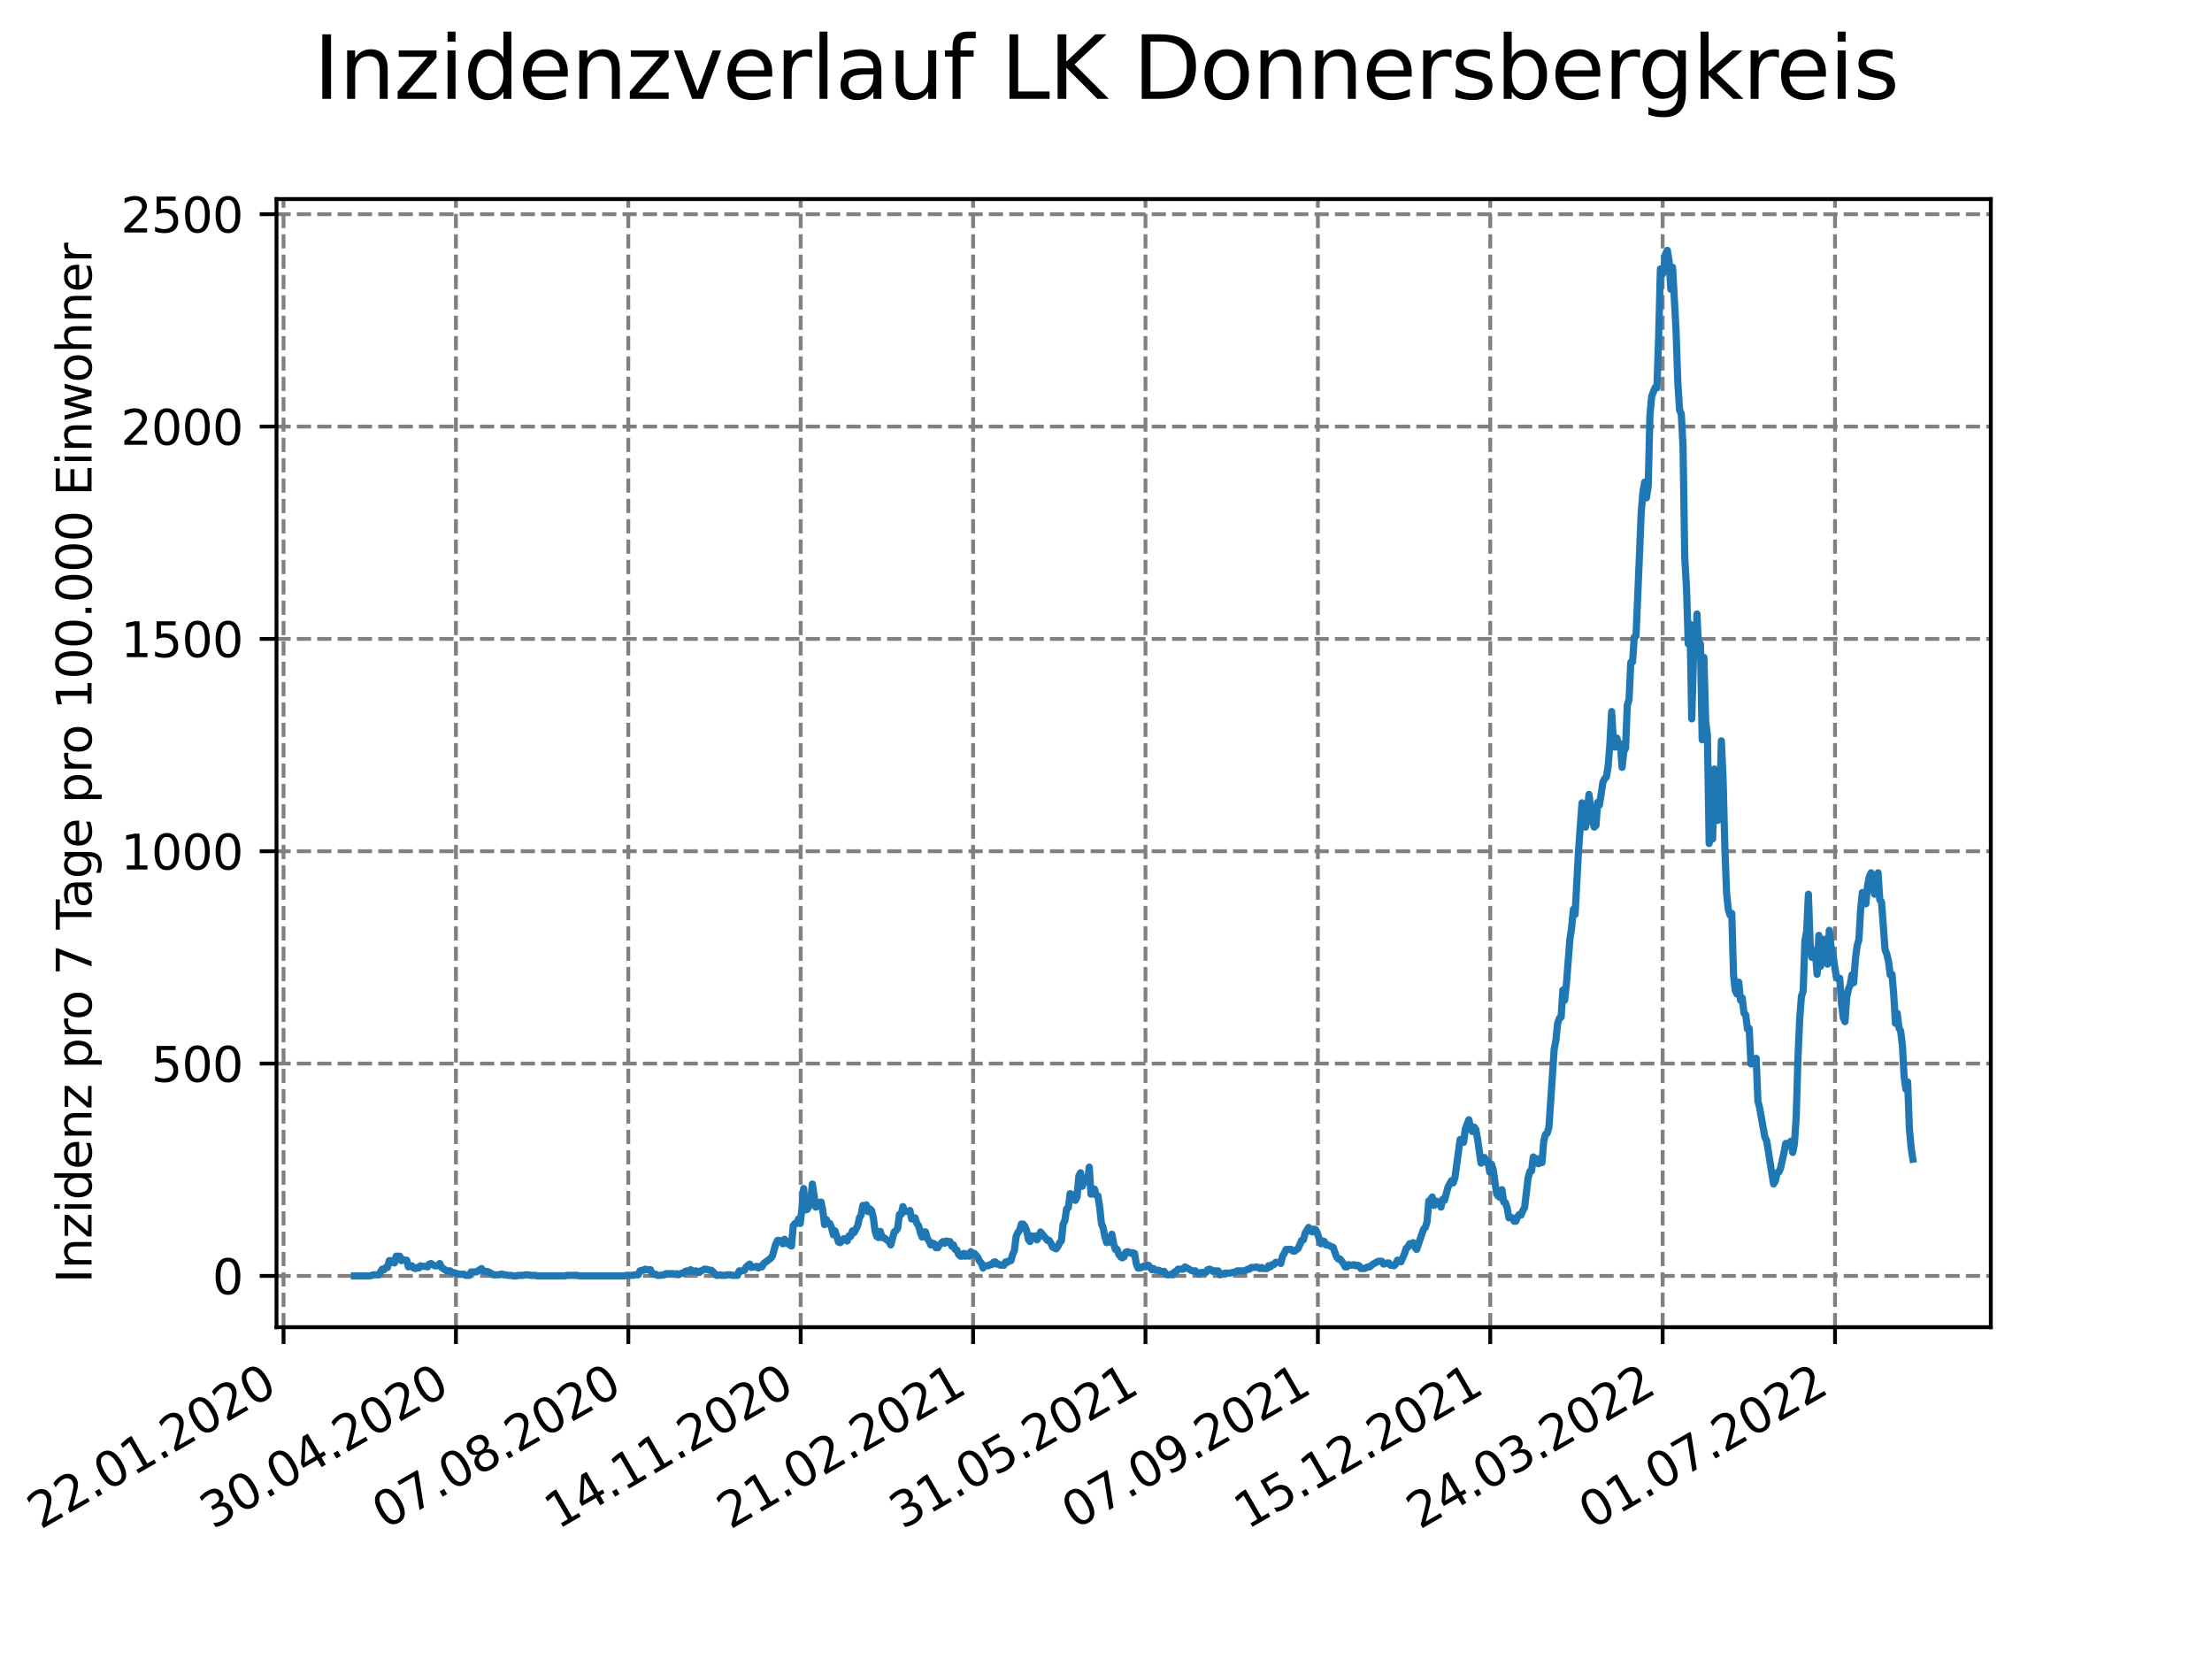 <?xml version="1.0" encoding="utf-8" standalone="no"?>
<!DOCTYPE svg PUBLIC "-//W3C//DTD SVG 1.1//EN"
  "http://www.w3.org/Graphics/SVG/1.1/DTD/svg11.dtd">
<svg xmlns:xlink="http://www.w3.org/1999/xlink" width="460.8pt" height="345.6pt" viewBox="0 0 460.8 345.6" xmlns="http://www.w3.org/2000/svg" version="1.1">
 <defs>
  <style type="text/css">*{stroke-linejoin: round; stroke-linecap: butt}</style>
 </defs>
 <g id="figure_1">
  <g id="patch_1">
   <path d="M 0 345.6 
L 460.8 345.6 
L 460.8 0 
L 0 0 
z
" style="fill: #ffffff"/>
  </g>
  <g id="axes_1">
   <g id="patch_2">
    <path d="M 57.6 276.48 
L 414.72 276.48 
L 414.72 41.472 
L 57.6 41.472 
z
" style="fill: #ffffff"/>
   </g>
   <g id="matplotlib.axis_1">
    <g id="xtick_1">
     <g id="line2d_1">
      <path d="M 59.066 276.48 
L 59.066 41.472 
" clip-path="url(#p7f03e9f52d)" style="fill: none; stroke-dasharray: 2.96,1.28; stroke-dashoffset: 0; stroke: #808080; stroke-width: 0.8"/>
     </g>
     <g id="line2d_2">
      <defs>
       <path id="m6be07d2554" d="M 0 0 
L 0 3.5 
" style="stroke: #000000; stroke-width: 0.8"/>
      </defs>
      <g>
       <use xlink:href="#m6be07d2554" x="59.066" y="276.48" style="stroke: #000000; stroke-width: 0.8"/>
      </g>
     </g>
     <g id="text_1">
      <!-- 22.01.2020 -->
      <g transform="translate(8.441 318.689)rotate(-30)scale(0.1 -0.1)">
       <defs>
        <path id="DejaVuSans-32" d="M 1228 531 
L 3431 531 
L 3431 0 
L 469 0 
L 469 531 
Q 828 903 1448 1529 
Q 2069 2156 2228 2338 
Q 2531 2678 2651 2914 
Q 2772 3150 2772 3378 
Q 2772 3750 2511 3984 
Q 2250 4219 1831 4219 
Q 1534 4219 1204 4116 
Q 875 4013 500 3803 
L 500 4441 
Q 881 4594 1212 4672 
Q 1544 4750 1819 4750 
Q 2544 4750 2975 4387 
Q 3406 4025 3406 3419 
Q 3406 3131 3298 2873 
Q 3191 2616 2906 2266 
Q 2828 2175 2409 1742 
Q 1991 1309 1228 531 
z
" transform="scale(0.016)"/>
        <path id="DejaVuSans-2e" d="M 684 794 
L 1344 794 
L 1344 0 
L 684 0 
L 684 794 
z
" transform="scale(0.016)"/>
        <path id="DejaVuSans-30" d="M 2034 4250 
Q 1547 4250 1301 3770 
Q 1056 3291 1056 2328 
Q 1056 1369 1301 889 
Q 1547 409 2034 409 
Q 2525 409 2770 889 
Q 3016 1369 3016 2328 
Q 3016 3291 2770 3770 
Q 2525 4250 2034 4250 
z
M 2034 4750 
Q 2819 4750 3233 4129 
Q 3647 3509 3647 2328 
Q 3647 1150 3233 529 
Q 2819 -91 2034 -91 
Q 1250 -91 836 529 
Q 422 1150 422 2328 
Q 422 3509 836 4129 
Q 1250 4750 2034 4750 
z
" transform="scale(0.016)"/>
        <path id="DejaVuSans-31" d="M 794 531 
L 1825 531 
L 1825 4091 
L 703 3866 
L 703 4441 
L 1819 4666 
L 2450 4666 
L 2450 531 
L 3481 531 
L 3481 0 
L 794 0 
L 794 531 
z
" transform="scale(0.016)"/>
       </defs>
       <use xlink:href="#DejaVuSans-32"/>
       <use xlink:href="#DejaVuSans-32" x="63.623"/>
       <use xlink:href="#DejaVuSans-2e" x="127.246"/>
       <use xlink:href="#DejaVuSans-30" x="159.033"/>
       <use xlink:href="#DejaVuSans-31" x="222.656"/>
       <use xlink:href="#DejaVuSans-2e" x="286.279"/>
       <use xlink:href="#DejaVuSans-32" x="318.066"/>
       <use xlink:href="#DejaVuSans-30" x="381.689"/>
       <use xlink:href="#DejaVuSans-32" x="445.312"/>
       <use xlink:href="#DejaVuSans-30" x="508.936"/>
      </g>
     </g>
    </g>
    <g id="xtick_2">
     <g id="line2d_3">
      <path d="M 94.978 276.48 
L 94.978 41.472 
" clip-path="url(#p7f03e9f52d)" style="fill: none; stroke-dasharray: 2.96,1.28; stroke-dashoffset: 0; stroke: #808080; stroke-width: 0.8"/>
     </g>
     <g id="line2d_4">
      <g>
       <use xlink:href="#m6be07d2554" x="94.978" y="276.48" style="stroke: #000000; stroke-width: 0.8"/>
      </g>
     </g>
     <g id="text_2">
      <!-- 30.04.2020 -->
      <g transform="translate(44.352 318.689)rotate(-30)scale(0.1 -0.1)">
       <defs>
        <path id="DejaVuSans-33" d="M 2597 2516 
Q 3050 2419 3304 2112 
Q 3559 1806 3559 1356 
Q 3559 666 3084 287 
Q 2609 -91 1734 -91 
Q 1441 -91 1130 -33 
Q 819 25 488 141 
L 488 750 
Q 750 597 1062 519 
Q 1375 441 1716 441 
Q 2309 441 2620 675 
Q 2931 909 2931 1356 
Q 2931 1769 2642 2001 
Q 2353 2234 1838 2234 
L 1294 2234 
L 1294 2753 
L 1863 2753 
Q 2328 2753 2575 2939 
Q 2822 3125 2822 3475 
Q 2822 3834 2567 4026 
Q 2313 4219 1838 4219 
Q 1578 4219 1281 4162 
Q 984 4106 628 3988 
L 628 4550 
Q 988 4650 1302 4700 
Q 1616 4750 1894 4750 
Q 2613 4750 3031 4423 
Q 3450 4097 3450 3541 
Q 3450 3153 3228 2886 
Q 3006 2619 2597 2516 
z
" transform="scale(0.016)"/>
        <path id="DejaVuSans-34" d="M 2419 4116 
L 825 1625 
L 2419 1625 
L 2419 4116 
z
M 2253 4666 
L 3047 4666 
L 3047 1625 
L 3713 1625 
L 3713 1100 
L 3047 1100 
L 3047 0 
L 2419 0 
L 2419 1100 
L 313 1100 
L 313 1709 
L 2253 4666 
z
" transform="scale(0.016)"/>
       </defs>
       <use xlink:href="#DejaVuSans-33"/>
       <use xlink:href="#DejaVuSans-30" x="63.623"/>
       <use xlink:href="#DejaVuSans-2e" x="127.246"/>
       <use xlink:href="#DejaVuSans-30" x="159.033"/>
       <use xlink:href="#DejaVuSans-34" x="222.656"/>
       <use xlink:href="#DejaVuSans-2e" x="286.279"/>
       <use xlink:href="#DejaVuSans-32" x="318.066"/>
       <use xlink:href="#DejaVuSans-30" x="381.689"/>
       <use xlink:href="#DejaVuSans-32" x="445.312"/>
       <use xlink:href="#DejaVuSans-30" x="508.936"/>
      </g>
     </g>
    </g>
    <g id="xtick_3">
     <g id="line2d_5">
      <path d="M 130.889 276.48 
L 130.889 41.472 
" clip-path="url(#p7f03e9f52d)" style="fill: none; stroke-dasharray: 2.96,1.28; stroke-dashoffset: 0; stroke: #808080; stroke-width: 0.8"/>
     </g>
     <g id="line2d_6">
      <g>
       <use xlink:href="#m6be07d2554" x="130.889" y="276.48" style="stroke: #000000; stroke-width: 0.8"/>
      </g>
     </g>
     <g id="text_3">
      <!-- 07.08.2020 -->
      <g transform="translate(80.264 318.689)rotate(-30)scale(0.1 -0.1)">
       <defs>
        <path id="DejaVuSans-37" d="M 525 4666 
L 3525 4666 
L 3525 4397 
L 1831 0 
L 1172 0 
L 2766 4134 
L 525 4134 
L 525 4666 
z
" transform="scale(0.016)"/>
        <path id="DejaVuSans-38" d="M 2034 2216 
Q 1584 2216 1326 1975 
Q 1069 1734 1069 1313 
Q 1069 891 1326 650 
Q 1584 409 2034 409 
Q 2484 409 2743 651 
Q 3003 894 3003 1313 
Q 3003 1734 2745 1975 
Q 2488 2216 2034 2216 
z
M 1403 2484 
Q 997 2584 770 2862 
Q 544 3141 544 3541 
Q 544 4100 942 4425 
Q 1341 4750 2034 4750 
Q 2731 4750 3128 4425 
Q 3525 4100 3525 3541 
Q 3525 3141 3298 2862 
Q 3072 2584 2669 2484 
Q 3125 2378 3379 2068 
Q 3634 1759 3634 1313 
Q 3634 634 3220 271 
Q 2806 -91 2034 -91 
Q 1263 -91 848 271 
Q 434 634 434 1313 
Q 434 1759 690 2068 
Q 947 2378 1403 2484 
z
M 1172 3481 
Q 1172 3119 1398 2916 
Q 1625 2713 2034 2713 
Q 2441 2713 2670 2916 
Q 2900 3119 2900 3481 
Q 2900 3844 2670 4047 
Q 2441 4250 2034 4250 
Q 1625 4250 1398 4047 
Q 1172 3844 1172 3481 
z
" transform="scale(0.016)"/>
       </defs>
       <use xlink:href="#DejaVuSans-30"/>
       <use xlink:href="#DejaVuSans-37" x="63.623"/>
       <use xlink:href="#DejaVuSans-2e" x="127.246"/>
       <use xlink:href="#DejaVuSans-30" x="159.033"/>
       <use xlink:href="#DejaVuSans-38" x="222.656"/>
       <use xlink:href="#DejaVuSans-2e" x="286.279"/>
       <use xlink:href="#DejaVuSans-32" x="318.066"/>
       <use xlink:href="#DejaVuSans-30" x="381.689"/>
       <use xlink:href="#DejaVuSans-32" x="445.312"/>
       <use xlink:href="#DejaVuSans-30" x="508.936"/>
      </g>
     </g>
    </g>
    <g id="xtick_4">
     <g id="line2d_7">
      <path d="M 166.801 276.48 
L 166.801 41.472 
" clip-path="url(#p7f03e9f52d)" style="fill: none; stroke-dasharray: 2.96,1.28; stroke-dashoffset: 0; stroke: #808080; stroke-width: 0.8"/>
     </g>
     <g id="line2d_8">
      <g>
       <use xlink:href="#m6be07d2554" x="166.801" y="276.48" style="stroke: #000000; stroke-width: 0.8"/>
      </g>
     </g>
     <g id="text_4">
      <!-- 14.11.2020 -->
      <g transform="translate(116.175 318.689)rotate(-30)scale(0.1 -0.1)">
       <use xlink:href="#DejaVuSans-31"/>
       <use xlink:href="#DejaVuSans-34" x="63.623"/>
       <use xlink:href="#DejaVuSans-2e" x="127.246"/>
       <use xlink:href="#DejaVuSans-31" x="159.033"/>
       <use xlink:href="#DejaVuSans-31" x="222.656"/>
       <use xlink:href="#DejaVuSans-2e" x="286.279"/>
       <use xlink:href="#DejaVuSans-32" x="318.066"/>
       <use xlink:href="#DejaVuSans-30" x="381.689"/>
       <use xlink:href="#DejaVuSans-32" x="445.312"/>
       <use xlink:href="#DejaVuSans-30" x="508.936"/>
      </g>
     </g>
    </g>
    <g id="xtick_5">
     <g id="line2d_9">
      <path d="M 202.712 276.48 
L 202.712 41.472 
" clip-path="url(#p7f03e9f52d)" style="fill: none; stroke-dasharray: 2.96,1.28; stroke-dashoffset: 0; stroke: #808080; stroke-width: 0.8"/>
     </g>
     <g id="line2d_10">
      <g>
       <use xlink:href="#m6be07d2554" x="202.712" y="276.48" style="stroke: #000000; stroke-width: 0.8"/>
      </g>
     </g>
     <g id="text_5">
      <!-- 21.02.2021 -->
      <g transform="translate(152.087 318.689)rotate(-30)scale(0.1 -0.1)">
       <use xlink:href="#DejaVuSans-32"/>
       <use xlink:href="#DejaVuSans-31" x="63.623"/>
       <use xlink:href="#DejaVuSans-2e" x="127.246"/>
       <use xlink:href="#DejaVuSans-30" x="159.033"/>
       <use xlink:href="#DejaVuSans-32" x="222.656"/>
       <use xlink:href="#DejaVuSans-2e" x="286.279"/>
       <use xlink:href="#DejaVuSans-32" x="318.066"/>
       <use xlink:href="#DejaVuSans-30" x="381.689"/>
       <use xlink:href="#DejaVuSans-32" x="445.312"/>
       <use xlink:href="#DejaVuSans-31" x="508.936"/>
      </g>
     </g>
    </g>
    <g id="xtick_6">
     <g id="line2d_11">
      <path d="M 238.624 276.48 
L 238.624 41.472 
" clip-path="url(#p7f03e9f52d)" style="fill: none; stroke-dasharray: 2.96,1.28; stroke-dashoffset: 0; stroke: #808080; stroke-width: 0.8"/>
     </g>
     <g id="line2d_12">
      <g>
       <use xlink:href="#m6be07d2554" x="238.624" y="276.48" style="stroke: #000000; stroke-width: 0.8"/>
      </g>
     </g>
     <g id="text_6">
      <!-- 31.05.2021 -->
      <g transform="translate(187.998 318.689)rotate(-30)scale(0.1 -0.1)">
       <defs>
        <path id="DejaVuSans-35" d="M 691 4666 
L 3169 4666 
L 3169 4134 
L 1269 4134 
L 1269 2991 
Q 1406 3038 1543 3061 
Q 1681 3084 1819 3084 
Q 2600 3084 3056 2656 
Q 3513 2228 3513 1497 
Q 3513 744 3044 326 
Q 2575 -91 1722 -91 
Q 1428 -91 1123 -41 
Q 819 9 494 109 
L 494 744 
Q 775 591 1075 516 
Q 1375 441 1709 441 
Q 2250 441 2565 725 
Q 2881 1009 2881 1497 
Q 2881 1984 2565 2268 
Q 2250 2553 1709 2553 
Q 1456 2553 1204 2497 
Q 953 2441 691 2322 
L 691 4666 
z
" transform="scale(0.016)"/>
       </defs>
       <use xlink:href="#DejaVuSans-33"/>
       <use xlink:href="#DejaVuSans-31" x="63.623"/>
       <use xlink:href="#DejaVuSans-2e" x="127.246"/>
       <use xlink:href="#DejaVuSans-30" x="159.033"/>
       <use xlink:href="#DejaVuSans-35" x="222.656"/>
       <use xlink:href="#DejaVuSans-2e" x="286.279"/>
       <use xlink:href="#DejaVuSans-32" x="318.066"/>
       <use xlink:href="#DejaVuSans-30" x="381.689"/>
       <use xlink:href="#DejaVuSans-32" x="445.312"/>
       <use xlink:href="#DejaVuSans-31" x="508.936"/>
      </g>
     </g>
    </g>
    <g id="xtick_7">
     <g id="line2d_13">
      <path d="M 274.535 276.48 
L 274.535 41.472 
" clip-path="url(#p7f03e9f52d)" style="fill: none; stroke-dasharray: 2.96,1.28; stroke-dashoffset: 0; stroke: #808080; stroke-width: 0.8"/>
     </g>
     <g id="line2d_14">
      <g>
       <use xlink:href="#m6be07d2554" x="274.535" y="276.48" style="stroke: #000000; stroke-width: 0.8"/>
      </g>
     </g>
     <g id="text_7">
      <!-- 07.09.2021 -->
      <g transform="translate(223.91 318.689)rotate(-30)scale(0.1 -0.1)">
       <defs>
        <path id="DejaVuSans-39" d="M 703 97 
L 703 672 
Q 941 559 1184 500 
Q 1428 441 1663 441 
Q 2288 441 2617 861 
Q 2947 1281 2994 2138 
Q 2813 1869 2534 1725 
Q 2256 1581 1919 1581 
Q 1219 1581 811 2004 
Q 403 2428 403 3163 
Q 403 3881 828 4315 
Q 1253 4750 1959 4750 
Q 2769 4750 3195 4129 
Q 3622 3509 3622 2328 
Q 3622 1225 3098 567 
Q 2575 -91 1691 -91 
Q 1453 -91 1209 -44 
Q 966 3 703 97 
z
M 1959 2075 
Q 2384 2075 2632 2365 
Q 2881 2656 2881 3163 
Q 2881 3666 2632 3958 
Q 2384 4250 1959 4250 
Q 1534 4250 1286 3958 
Q 1038 3666 1038 3163 
Q 1038 2656 1286 2365 
Q 1534 2075 1959 2075 
z
" transform="scale(0.016)"/>
       </defs>
       <use xlink:href="#DejaVuSans-30"/>
       <use xlink:href="#DejaVuSans-37" x="63.623"/>
       <use xlink:href="#DejaVuSans-2e" x="127.246"/>
       <use xlink:href="#DejaVuSans-30" x="159.033"/>
       <use xlink:href="#DejaVuSans-39" x="222.656"/>
       <use xlink:href="#DejaVuSans-2e" x="286.279"/>
       <use xlink:href="#DejaVuSans-32" x="318.066"/>
       <use xlink:href="#DejaVuSans-30" x="381.689"/>
       <use xlink:href="#DejaVuSans-32" x="445.312"/>
       <use xlink:href="#DejaVuSans-31" x="508.936"/>
      </g>
     </g>
    </g>
    <g id="xtick_8">
     <g id="line2d_15">
      <path d="M 310.447 276.48 
L 310.447 41.472 
" clip-path="url(#p7f03e9f52d)" style="fill: none; stroke-dasharray: 2.96,1.28; stroke-dashoffset: 0; stroke: #808080; stroke-width: 0.8"/>
     </g>
     <g id="line2d_16">
      <g>
       <use xlink:href="#m6be07d2554" x="310.447" y="276.48" style="stroke: #000000; stroke-width: 0.8"/>
      </g>
     </g>
     <g id="text_8">
      <!-- 15.12.2021 -->
      <g transform="translate(259.821 318.689)rotate(-30)scale(0.1 -0.1)">
       <use xlink:href="#DejaVuSans-31"/>
       <use xlink:href="#DejaVuSans-35" x="63.623"/>
       <use xlink:href="#DejaVuSans-2e" x="127.246"/>
       <use xlink:href="#DejaVuSans-31" x="159.033"/>
       <use xlink:href="#DejaVuSans-32" x="222.656"/>
       <use xlink:href="#DejaVuSans-2e" x="286.279"/>
       <use xlink:href="#DejaVuSans-32" x="318.066"/>
       <use xlink:href="#DejaVuSans-30" x="381.689"/>
       <use xlink:href="#DejaVuSans-32" x="445.312"/>
       <use xlink:href="#DejaVuSans-31" x="508.936"/>
      </g>
     </g>
    </g>
    <g id="xtick_9">
     <g id="line2d_17">
      <path d="M 346.358 276.48 
L 346.358 41.472 
" clip-path="url(#p7f03e9f52d)" style="fill: none; stroke-dasharray: 2.96,1.28; stroke-dashoffset: 0; stroke: #808080; stroke-width: 0.8"/>
     </g>
     <g id="line2d_18">
      <g>
       <use xlink:href="#m6be07d2554" x="346.358" y="276.48" style="stroke: #000000; stroke-width: 0.8"/>
      </g>
     </g>
     <g id="text_9">
      <!-- 24.03.2022 -->
      <g transform="translate(295.733 318.689)rotate(-30)scale(0.1 -0.1)">
       <use xlink:href="#DejaVuSans-32"/>
       <use xlink:href="#DejaVuSans-34" x="63.623"/>
       <use xlink:href="#DejaVuSans-2e" x="127.246"/>
       <use xlink:href="#DejaVuSans-30" x="159.033"/>
       <use xlink:href="#DejaVuSans-33" x="222.656"/>
       <use xlink:href="#DejaVuSans-2e" x="286.279"/>
       <use xlink:href="#DejaVuSans-32" x="318.066"/>
       <use xlink:href="#DejaVuSans-30" x="381.689"/>
       <use xlink:href="#DejaVuSans-32" x="445.312"/>
       <use xlink:href="#DejaVuSans-32" x="508.936"/>
      </g>
     </g>
    </g>
    <g id="xtick_10">
     <g id="line2d_19">
      <path d="M 382.27 276.48 
L 382.27 41.472 
" clip-path="url(#p7f03e9f52d)" style="fill: none; stroke-dasharray: 2.96,1.28; stroke-dashoffset: 0; stroke: #808080; stroke-width: 0.8"/>
     </g>
     <g id="line2d_20">
      <g>
       <use xlink:href="#m6be07d2554" x="382.27" y="276.48" style="stroke: #000000; stroke-width: 0.8"/>
      </g>
     </g>
     <g id="text_10">
      <!-- 01.07.2022 -->
      <g transform="translate(331.644 318.689)rotate(-30)scale(0.1 -0.1)">
       <use xlink:href="#DejaVuSans-30"/>
       <use xlink:href="#DejaVuSans-31" x="63.623"/>
       <use xlink:href="#DejaVuSans-2e" x="127.246"/>
       <use xlink:href="#DejaVuSans-30" x="159.033"/>
       <use xlink:href="#DejaVuSans-37" x="222.656"/>
       <use xlink:href="#DejaVuSans-2e" x="286.279"/>
       <use xlink:href="#DejaVuSans-32" x="318.066"/>
       <use xlink:href="#DejaVuSans-30" x="381.689"/>
       <use xlink:href="#DejaVuSans-32" x="445.312"/>
       <use xlink:href="#DejaVuSans-32" x="508.936"/>
      </g>
     </g>
    </g>
   </g>
   <g id="matplotlib.axis_2">
    <g id="ytick_1">
     <g id="line2d_21">
      <path d="M 57.6 265.798 
L 414.72 265.798 
" clip-path="url(#p7f03e9f52d)" style="fill: none; stroke-dasharray: 2.96,1.28; stroke-dashoffset: 0; stroke: #808080; stroke-width: 0.8"/>
     </g>
     <g id="line2d_22">
      <defs>
       <path id="m7579b7c306" d="M 0 0 
L -3.5 0 
" style="stroke: #000000; stroke-width: 0.8"/>
      </defs>
      <g>
       <use xlink:href="#m7579b7c306" x="57.6" y="265.798" style="stroke: #000000; stroke-width: 0.8"/>
      </g>
     </g>
     <g id="text_11">
      <!-- 0 -->
      <g transform="translate(44.237 269.597)scale(0.1 -0.1)">
       <use xlink:href="#DejaVuSans-30"/>
      </g>
     </g>
    </g>
    <g id="ytick_2">
     <g id="line2d_23">
      <path d="M 57.6 221.563 
L 414.72 221.563 
" clip-path="url(#p7f03e9f52d)" style="fill: none; stroke-dasharray: 2.96,1.28; stroke-dashoffset: 0; stroke: #808080; stroke-width: 0.8"/>
     </g>
     <g id="line2d_24">
      <g>
       <use xlink:href="#m7579b7c306" x="57.6" y="221.563" style="stroke: #000000; stroke-width: 0.8"/>
      </g>
     </g>
     <g id="text_12">
      <!-- 500 -->
      <g transform="translate(31.512 225.362)scale(0.1 -0.1)">
       <use xlink:href="#DejaVuSans-35"/>
       <use xlink:href="#DejaVuSans-30" x="63.623"/>
       <use xlink:href="#DejaVuSans-30" x="127.246"/>
      </g>
     </g>
    </g>
    <g id="ytick_3">
     <g id="line2d_25">
      <path d="M 57.6 177.328 
L 414.72 177.328 
" clip-path="url(#p7f03e9f52d)" style="fill: none; stroke-dasharray: 2.96,1.28; stroke-dashoffset: 0; stroke: #808080; stroke-width: 0.8"/>
     </g>
     <g id="line2d_26">
      <g>
       <use xlink:href="#m7579b7c306" x="57.6" y="177.328" style="stroke: #000000; stroke-width: 0.8"/>
      </g>
     </g>
     <g id="text_13">
      <!-- 1000 -->
      <g transform="translate(25.15 181.127)scale(0.1 -0.1)">
       <use xlink:href="#DejaVuSans-31"/>
       <use xlink:href="#DejaVuSans-30" x="63.623"/>
       <use xlink:href="#DejaVuSans-30" x="127.246"/>
       <use xlink:href="#DejaVuSans-30" x="190.869"/>
      </g>
     </g>
    </g>
    <g id="ytick_4">
     <g id="line2d_27">
      <path d="M 57.6 133.093 
L 414.72 133.093 
" clip-path="url(#p7f03e9f52d)" style="fill: none; stroke-dasharray: 2.96,1.28; stroke-dashoffset: 0; stroke: #808080; stroke-width: 0.8"/>
     </g>
     <g id="line2d_28">
      <g>
       <use xlink:href="#m7579b7c306" x="57.6" y="133.093" style="stroke: #000000; stroke-width: 0.8"/>
      </g>
     </g>
     <g id="text_14">
      <!-- 1500 -->
      <g transform="translate(25.15 136.892)scale(0.1 -0.1)">
       <use xlink:href="#DejaVuSans-31"/>
       <use xlink:href="#DejaVuSans-35" x="63.623"/>
       <use xlink:href="#DejaVuSans-30" x="127.246"/>
       <use xlink:href="#DejaVuSans-30" x="190.869"/>
      </g>
     </g>
    </g>
    <g id="ytick_5">
     <g id="line2d_29">
      <path d="M 57.6 88.858 
L 414.72 88.858 
" clip-path="url(#p7f03e9f52d)" style="fill: none; stroke-dasharray: 2.96,1.28; stroke-dashoffset: 0; stroke: #808080; stroke-width: 0.8"/>
     </g>
     <g id="line2d_30">
      <g>
       <use xlink:href="#m7579b7c306" x="57.6" y="88.858" style="stroke: #000000; stroke-width: 0.8"/>
      </g>
     </g>
     <g id="text_15">
      <!-- 2000 -->
      <g transform="translate(25.15 92.657)scale(0.1 -0.1)">
       <use xlink:href="#DejaVuSans-32"/>
       <use xlink:href="#DejaVuSans-30" x="63.623"/>
       <use xlink:href="#DejaVuSans-30" x="127.246"/>
       <use xlink:href="#DejaVuSans-30" x="190.869"/>
      </g>
     </g>
    </g>
    <g id="ytick_6">
     <g id="line2d_31">
      <path d="M 57.6 44.623 
L 414.72 44.623 
" clip-path="url(#p7f03e9f52d)" style="fill: none; stroke-dasharray: 2.96,1.28; stroke-dashoffset: 0; stroke: #808080; stroke-width: 0.8"/>
     </g>
     <g id="line2d_32">
      <g>
       <use xlink:href="#m7579b7c306" x="57.6" y="44.623" style="stroke: #000000; stroke-width: 0.8"/>
      </g>
     </g>
     <g id="text_16">
      <!-- 2500 -->
      <g transform="translate(25.15 48.422)scale(0.1 -0.1)">
       <use xlink:href="#DejaVuSans-32"/>
       <use xlink:href="#DejaVuSans-35" x="63.623"/>
       <use xlink:href="#DejaVuSans-30" x="127.246"/>
       <use xlink:href="#DejaVuSans-30" x="190.869"/>
      </g>
     </g>
    </g>
    <g id="text_17">
     <!-- Inzidenz pro 7 Tage pro 100.000 Einwohner -->
     <g transform="translate(19.07 267.301)rotate(-90)scale(0.1 -0.1)">
      <defs>
       <path id="DejaVuSans-49" d="M 628 4666 
L 1259 4666 
L 1259 0 
L 628 0 
L 628 4666 
z
" transform="scale(0.016)"/>
       <path id="DejaVuSans-6e" d="M 3513 2113 
L 3513 0 
L 2938 0 
L 2938 2094 
Q 2938 2591 2744 2837 
Q 2550 3084 2163 3084 
Q 1697 3084 1428 2787 
Q 1159 2491 1159 1978 
L 1159 0 
L 581 0 
L 581 3500 
L 1159 3500 
L 1159 2956 
Q 1366 3272 1645 3428 
Q 1925 3584 2291 3584 
Q 2894 3584 3203 3211 
Q 3513 2838 3513 2113 
z
" transform="scale(0.016)"/>
       <path id="DejaVuSans-7a" d="M 353 3500 
L 3084 3500 
L 3084 2975 
L 922 459 
L 3084 459 
L 3084 0 
L 275 0 
L 275 525 
L 2438 3041 
L 353 3041 
L 353 3500 
z
" transform="scale(0.016)"/>
       <path id="DejaVuSans-69" d="M 603 3500 
L 1178 3500 
L 1178 0 
L 603 0 
L 603 3500 
z
M 603 4863 
L 1178 4863 
L 1178 4134 
L 603 4134 
L 603 4863 
z
" transform="scale(0.016)"/>
       <path id="DejaVuSans-64" d="M 2906 2969 
L 2906 4863 
L 3481 4863 
L 3481 0 
L 2906 0 
L 2906 525 
Q 2725 213 2448 61 
Q 2172 -91 1784 -91 
Q 1150 -91 751 415 
Q 353 922 353 1747 
Q 353 2572 751 3078 
Q 1150 3584 1784 3584 
Q 2172 3584 2448 3432 
Q 2725 3281 2906 2969 
z
M 947 1747 
Q 947 1113 1208 752 
Q 1469 391 1925 391 
Q 2381 391 2643 752 
Q 2906 1113 2906 1747 
Q 2906 2381 2643 2742 
Q 2381 3103 1925 3103 
Q 1469 3103 1208 2742 
Q 947 2381 947 1747 
z
" transform="scale(0.016)"/>
       <path id="DejaVuSans-65" d="M 3597 1894 
L 3597 1613 
L 953 1613 
Q 991 1019 1311 708 
Q 1631 397 2203 397 
Q 2534 397 2845 478 
Q 3156 559 3463 722 
L 3463 178 
Q 3153 47 2828 -22 
Q 2503 -91 2169 -91 
Q 1331 -91 842 396 
Q 353 884 353 1716 
Q 353 2575 817 3079 
Q 1281 3584 2069 3584 
Q 2775 3584 3186 3129 
Q 3597 2675 3597 1894 
z
M 3022 2063 
Q 3016 2534 2758 2815 
Q 2500 3097 2075 3097 
Q 1594 3097 1305 2825 
Q 1016 2553 972 2059 
L 3022 2063 
z
" transform="scale(0.016)"/>
       <path id="DejaVuSans-20" transform="scale(0.016)"/>
       <path id="DejaVuSans-70" d="M 1159 525 
L 1159 -1331 
L 581 -1331 
L 581 3500 
L 1159 3500 
L 1159 2969 
Q 1341 3281 1617 3432 
Q 1894 3584 2278 3584 
Q 2916 3584 3314 3078 
Q 3713 2572 3713 1747 
Q 3713 922 3314 415 
Q 2916 -91 2278 -91 
Q 1894 -91 1617 61 
Q 1341 213 1159 525 
z
M 3116 1747 
Q 3116 2381 2855 2742 
Q 2594 3103 2138 3103 
Q 1681 3103 1420 2742 
Q 1159 2381 1159 1747 
Q 1159 1113 1420 752 
Q 1681 391 2138 391 
Q 2594 391 2855 752 
Q 3116 1113 3116 1747 
z
" transform="scale(0.016)"/>
       <path id="DejaVuSans-72" d="M 2631 2963 
Q 2534 3019 2420 3045 
Q 2306 3072 2169 3072 
Q 1681 3072 1420 2755 
Q 1159 2438 1159 1844 
L 1159 0 
L 581 0 
L 581 3500 
L 1159 3500 
L 1159 2956 
Q 1341 3275 1631 3429 
Q 1922 3584 2338 3584 
Q 2397 3584 2469 3576 
Q 2541 3569 2628 3553 
L 2631 2963 
z
" transform="scale(0.016)"/>
       <path id="DejaVuSans-6f" d="M 1959 3097 
Q 1497 3097 1228 2736 
Q 959 2375 959 1747 
Q 959 1119 1226 758 
Q 1494 397 1959 397 
Q 2419 397 2687 759 
Q 2956 1122 2956 1747 
Q 2956 2369 2687 2733 
Q 2419 3097 1959 3097 
z
M 1959 3584 
Q 2709 3584 3137 3096 
Q 3566 2609 3566 1747 
Q 3566 888 3137 398 
Q 2709 -91 1959 -91 
Q 1206 -91 779 398 
Q 353 888 353 1747 
Q 353 2609 779 3096 
Q 1206 3584 1959 3584 
z
" transform="scale(0.016)"/>
       <path id="DejaVuSans-54" d="M -19 4666 
L 3928 4666 
L 3928 4134 
L 2272 4134 
L 2272 0 
L 1638 0 
L 1638 4134 
L -19 4134 
L -19 4666 
z
" transform="scale(0.016)"/>
       <path id="DejaVuSans-61" d="M 2194 1759 
Q 1497 1759 1228 1600 
Q 959 1441 959 1056 
Q 959 750 1161 570 
Q 1363 391 1709 391 
Q 2188 391 2477 730 
Q 2766 1069 2766 1631 
L 2766 1759 
L 2194 1759 
z
M 3341 1997 
L 3341 0 
L 2766 0 
L 2766 531 
Q 2569 213 2275 61 
Q 1981 -91 1556 -91 
Q 1019 -91 701 211 
Q 384 513 384 1019 
Q 384 1609 779 1909 
Q 1175 2209 1959 2209 
L 2766 2209 
L 2766 2266 
Q 2766 2663 2505 2880 
Q 2244 3097 1772 3097 
Q 1472 3097 1187 3025 
Q 903 2953 641 2809 
L 641 3341 
Q 956 3463 1253 3523 
Q 1550 3584 1831 3584 
Q 2591 3584 2966 3190 
Q 3341 2797 3341 1997 
z
" transform="scale(0.016)"/>
       <path id="DejaVuSans-67" d="M 2906 1791 
Q 2906 2416 2648 2759 
Q 2391 3103 1925 3103 
Q 1463 3103 1205 2759 
Q 947 2416 947 1791 
Q 947 1169 1205 825 
Q 1463 481 1925 481 
Q 2391 481 2648 825 
Q 2906 1169 2906 1791 
z
M 3481 434 
Q 3481 -459 3084 -895 
Q 2688 -1331 1869 -1331 
Q 1566 -1331 1297 -1286 
Q 1028 -1241 775 -1147 
L 775 -588 
Q 1028 -725 1275 -790 
Q 1522 -856 1778 -856 
Q 2344 -856 2625 -561 
Q 2906 -266 2906 331 
L 2906 616 
Q 2728 306 2450 153 
Q 2172 0 1784 0 
Q 1141 0 747 490 
Q 353 981 353 1791 
Q 353 2603 747 3093 
Q 1141 3584 1784 3584 
Q 2172 3584 2450 3431 
Q 2728 3278 2906 2969 
L 2906 3500 
L 3481 3500 
L 3481 434 
z
" transform="scale(0.016)"/>
       <path id="DejaVuSans-45" d="M 628 4666 
L 3578 4666 
L 3578 4134 
L 1259 4134 
L 1259 2753 
L 3481 2753 
L 3481 2222 
L 1259 2222 
L 1259 531 
L 3634 531 
L 3634 0 
L 628 0 
L 628 4666 
z
" transform="scale(0.016)"/>
       <path id="DejaVuSans-77" d="M 269 3500 
L 844 3500 
L 1563 769 
L 2278 3500 
L 2956 3500 
L 3675 769 
L 4391 3500 
L 4966 3500 
L 4050 0 
L 3372 0 
L 2619 2869 
L 1863 0 
L 1184 0 
L 269 3500 
z
" transform="scale(0.016)"/>
       <path id="DejaVuSans-68" d="M 3513 2113 
L 3513 0 
L 2938 0 
L 2938 2094 
Q 2938 2591 2744 2837 
Q 2550 3084 2163 3084 
Q 1697 3084 1428 2787 
Q 1159 2491 1159 1978 
L 1159 0 
L 581 0 
L 581 4863 
L 1159 4863 
L 1159 2956 
Q 1366 3272 1645 3428 
Q 1925 3584 2291 3584 
Q 2894 3584 3203 3211 
Q 3513 2838 3513 2113 
z
" transform="scale(0.016)"/>
      </defs>
      <use xlink:href="#DejaVuSans-49"/>
      <use xlink:href="#DejaVuSans-6e" x="29.492"/>
      <use xlink:href="#DejaVuSans-7a" x="92.871"/>
      <use xlink:href="#DejaVuSans-69" x="145.361"/>
      <use xlink:href="#DejaVuSans-64" x="173.145"/>
      <use xlink:href="#DejaVuSans-65" x="236.621"/>
      <use xlink:href="#DejaVuSans-6e" x="298.145"/>
      <use xlink:href="#DejaVuSans-7a" x="361.523"/>
      <use xlink:href="#DejaVuSans-20" x="414.014"/>
      <use xlink:href="#DejaVuSans-70" x="445.801"/>
      <use xlink:href="#DejaVuSans-72" x="509.277"/>
      <use xlink:href="#DejaVuSans-6f" x="548.141"/>
      <use xlink:href="#DejaVuSans-20" x="609.322"/>
      <use xlink:href="#DejaVuSans-37" x="641.109"/>
      <use xlink:href="#DejaVuSans-20" x="704.732"/>
      <use xlink:href="#DejaVuSans-54" x="736.52"/>
      <use xlink:href="#DejaVuSans-61" x="781.104"/>
      <use xlink:href="#DejaVuSans-67" x="842.383"/>
      <use xlink:href="#DejaVuSans-65" x="905.859"/>
      <use xlink:href="#DejaVuSans-20" x="967.383"/>
      <use xlink:href="#DejaVuSans-70" x="999.17"/>
      <use xlink:href="#DejaVuSans-72" x="1062.646"/>
      <use xlink:href="#DejaVuSans-6f" x="1101.51"/>
      <use xlink:href="#DejaVuSans-20" x="1162.691"/>
      <use xlink:href="#DejaVuSans-31" x="1194.479"/>
      <use xlink:href="#DejaVuSans-30" x="1258.102"/>
      <use xlink:href="#DejaVuSans-30" x="1321.725"/>
      <use xlink:href="#DejaVuSans-2e" x="1385.348"/>
      <use xlink:href="#DejaVuSans-30" x="1417.135"/>
      <use xlink:href="#DejaVuSans-30" x="1480.758"/>
      <use xlink:href="#DejaVuSans-30" x="1544.381"/>
      <use xlink:href="#DejaVuSans-20" x="1608.004"/>
      <use xlink:href="#DejaVuSans-45" x="1639.791"/>
      <use xlink:href="#DejaVuSans-69" x="1702.975"/>
      <use xlink:href="#DejaVuSans-6e" x="1730.758"/>
      <use xlink:href="#DejaVuSans-77" x="1794.137"/>
      <use xlink:href="#DejaVuSans-6f" x="1875.924"/>
      <use xlink:href="#DejaVuSans-68" x="1937.105"/>
      <use xlink:href="#DejaVuSans-6e" x="2000.484"/>
      <use xlink:href="#DejaVuSans-65" x="2063.863"/>
      <use xlink:href="#DejaVuSans-72" x="2125.387"/>
     </g>
    </g>
   </g>
   <g id="line2d_33">
    <path d="M 73.833 265.798 
L 77.097 265.798 
L 77.823 265.563 
L 78.911 265.563 
L 79.637 264.388 
L 79.999 264.506 
L 80.362 264.036 
L 80.725 264.036 
L 81.088 262.627 
L 81.45 262.627 
L 81.813 262.979 
L 82.176 263.096 
L 82.539 261.687 
L 83.264 261.687 
L 83.627 262.627 
L 83.99 262.392 
L 84.352 262.509 
L 84.715 262.509 
L 85.078 263.919 
L 85.44 263.684 
L 85.803 263.684 
L 86.166 264.154 
L 86.529 264.271 
L 86.891 264.036 
L 87.254 264.154 
L 87.617 263.684 
L 87.98 263.801 
L 88.705 263.801 
L 89.068 263.919 
L 89.431 263.331 
L 89.793 263.214 
L 90.519 263.684 
L 91.244 263.684 
L 91.607 263.214 
L 91.97 264.036 
L 93.058 264.741 
L 93.784 264.741 
L 94.146 265.093 
L 94.509 265.093 
L 95.597 265.445 
L 96.686 265.445 
L 97.048 265.68 
L 97.774 265.68 
L 98.136 264.976 
L 99.225 264.976 
L 100.313 264.271 
L 100.676 264.858 
L 101.401 264.858 
L 101.764 264.976 
L 102.852 265.563 
L 103.94 265.563 
L 104.303 265.445 
L 104.666 265.445 
L 105.029 265.563 
L 105.391 265.563 
L 105.754 265.68 
L 106.48 265.68 
L 106.842 265.798 
L 107.568 265.798 
L 107.931 265.68 
L 109.019 265.68 
L 109.381 265.563 
L 110.107 265.563 
L 110.47 265.68 
L 111.558 265.68 
L 111.921 265.798 
L 117.725 265.798 
L 118.087 265.68 
L 120.264 265.68 
L 120.627 265.798 
L 130.058 265.798 
L 130.421 265.68 
L 131.872 265.68 
L 132.234 265.563 
L 132.96 265.563 
L 133.322 264.741 
L 133.685 264.623 
L 134.048 264.623 
L 134.411 264.388 
L 134.773 264.506 
L 135.499 264.506 
L 135.862 265.328 
L 136.224 265.445 
L 136.587 265.445 
L 136.95 265.68 
L 137.675 265.68 
L 138.038 265.563 
L 138.401 265.563 
L 138.764 265.328 
L 140.215 265.328 
L 140.577 265.445 
L 140.94 265.328 
L 141.303 265.563 
L 142.028 265.211 
L 142.391 265.211 
L 142.754 264.858 
L 143.117 264.741 
L 143.479 264.858 
L 143.842 264.506 
L 144.568 264.858 
L 144.93 264.741 
L 145.293 264.858 
L 145.656 265.093 
L 146.018 264.741 
L 146.381 264.623 
L 146.744 264.388 
L 147.107 264.388 
L 147.832 264.623 
L 148.195 264.623 
L 149.283 265.68 
L 149.646 265.68 
L 150.009 265.563 
L 150.371 265.68 
L 151.097 265.68 
L 151.46 265.563 
L 152.185 265.563 
L 152.548 265.68 
L 153.636 265.68 
L 153.999 264.741 
L 154.724 264.741 
L 155.087 264.623 
L 155.45 263.919 
L 156.175 263.331 
L 156.538 264.036 
L 156.901 263.919 
L 157.264 263.919 
L 157.626 263.801 
L 157.989 264.154 
L 158.352 263.801 
L 158.714 263.919 
L 159.077 263.214 
L 160.528 262.157 
L 160.891 261.687 
L 161.616 259.103 
L 161.979 258.398 
L 162.342 258.398 
L 162.705 258.516 
L 163.067 259.103 
L 163.43 258.163 
L 163.793 258.986 
L 164.156 258.633 
L 164.518 259.338 
L 164.881 259.573 
L 165.244 255.345 
L 165.607 254.875 
L 165.969 254.875 
L 166.332 253.935 
L 166.695 254.875 
L 167.058 251.821 
L 167.42 247.593 
L 167.783 252.056 
L 168.146 251.939 
L 168.509 251.351 
L 168.871 250.294 
L 169.234 246.653 
L 169.959 251.469 
L 170.322 251.234 
L 170.685 250.529 
L 171.048 250.412 
L 171.41 252.291 
L 171.773 255.11 
L 172.136 254.053 
L 172.499 254.875 
L 172.861 254.875 
L 173.224 255.697 
L 173.587 257.224 
L 173.95 256.402 
L 174.675 258.751 
L 175.038 258.868 
L 175.763 258.046 
L 176.126 258.046 
L 176.489 258.516 
L 176.852 257.459 
L 177.214 257.576 
L 177.577 256.402 
L 177.94 256.754 
L 178.665 255.345 
L 179.028 253.7 
L 179.391 253.113 
L 179.754 251.116 
L 180.116 251.586 
L 180.479 250.999 
L 180.842 252.408 
L 181.205 251.821 
L 181.567 252.173 
L 181.93 253.7 
L 182.293 256.402 
L 182.655 257.576 
L 183.018 257.811 
L 183.381 256.519 
L 183.744 257.811 
L 184.106 257.811 
L 185.195 258.633 
L 185.557 259.338 
L 186.283 256.637 
L 186.646 256.402 
L 187.008 255.814 
L 187.371 252.996 
L 187.734 252.996 
L 188.097 251.351 
L 188.459 252.408 
L 188.822 252.291 
L 189.185 252.408 
L 189.548 252.173 
L 189.91 253.935 
L 190.273 253.935 
L 190.636 253.7 
L 190.999 254.875 
L 191.361 255.345 
L 191.724 256.754 
L 192.087 257.694 
L 192.45 256.637 
L 192.812 256.637 
L 193.175 258.046 
L 193.538 258.516 
L 193.9 259.338 
L 194.263 258.986 
L 194.626 259.103 
L 194.989 259.925 
L 195.351 259.925 
L 195.714 259.338 
L 196.44 258.633 
L 196.802 258.986 
L 197.165 258.516 
L 197.528 258.633 
L 197.891 258.633 
L 198.253 259.573 
L 198.616 259.338 
L 198.979 260.278 
L 199.342 260.395 
L 199.704 261.335 
L 200.067 261.687 
L 200.43 261.687 
L 200.793 261.1 
L 201.155 261.687 
L 201.518 261.217 
L 201.881 261.687 
L 202.244 260.747 
L 202.606 261.1 
L 202.969 261.1 
L 203.695 261.922 
L 204.057 262.744 
L 204.42 263.096 
L 204.783 264.154 
L 205.146 263.684 
L 205.871 263.684 
L 206.234 263.449 
L 206.596 263.449 
L 206.959 262.979 
L 207.322 262.862 
L 207.685 263.331 
L 208.047 263.331 
L 208.41 263.566 
L 209.136 263.566 
L 209.498 262.862 
L 209.861 262.979 
L 210.224 262.627 
L 210.587 262.627 
L 210.949 261.335 
L 211.312 260.513 
L 211.675 257.576 
L 212.038 256.754 
L 212.4 256.284 
L 212.763 254.992 
L 213.126 254.992 
L 213.489 255.462 
L 213.851 256.284 
L 214.214 258.163 
L 214.577 258.633 
L 214.94 257.459 
L 215.302 257.929 
L 215.665 257.459 
L 216.028 258.281 
L 216.391 257.694 
L 216.753 256.637 
L 218.204 258.398 
L 218.567 258.398 
L 218.93 258.986 
L 219.292 259.808 
L 220.018 260.16 
L 220.381 259.69 
L 220.743 258.868 
L 221.106 258.516 
L 221.469 254.992 
L 221.832 254.288 
L 222.194 251.821 
L 222.557 251.586 
L 222.92 248.65 
L 223.283 249.002 
L 223.645 248.885 
L 224.008 250.059 
L 224.371 249.355 
L 224.734 245.009 
L 225.096 244.304 
L 225.459 247.123 
L 225.822 246.066 
L 226.185 246.183 
L 226.547 246.183 
L 226.91 243.13 
L 227.273 248.767 
L 227.636 248.65 
L 227.998 247.71 
L 228.361 249.002 
L 228.724 249.12 
L 229.087 251.469 
L 229.449 254.875 
L 229.812 255.814 
L 230.175 257.694 
L 230.537 258.868 
L 230.9 258.751 
L 231.263 258.751 
L 231.626 257.106 
L 231.988 259.103 
L 232.351 260.278 
L 232.714 260.278 
L 233.077 261.335 
L 233.439 261.804 
L 233.802 262.039 
L 234.165 261.804 
L 234.528 260.865 
L 234.89 260.747 
L 235.253 260.865 
L 235.616 261.1 
L 235.979 260.982 
L 236.341 261.1 
L 236.704 263.214 
L 237.067 264.154 
L 237.43 264.154 
L 237.792 264.036 
L 238.155 263.801 
L 238.518 263.919 
L 238.881 263.801 
L 239.243 263.566 
L 239.969 264.506 
L 240.332 264.271 
L 240.694 264.623 
L 241.42 264.623 
L 241.783 264.858 
L 242.508 264.858 
L 242.871 265.445 
L 243.233 265.563 
L 243.596 265.563 
L 243.959 265.445 
L 244.322 265.563 
L 244.684 264.976 
L 245.047 264.858 
L 245.41 264.388 
L 246.498 264.388 
L 246.861 263.919 
L 248.312 264.741 
L 249.037 264.741 
L 249.4 265.211 
L 249.763 265.445 
L 250.126 265.093 
L 251.214 265.093 
L 251.577 264.506 
L 251.939 264.388 
L 252.302 264.506 
L 252.665 264.858 
L 253.028 264.741 
L 253.753 264.741 
L 254.116 265.563 
L 254.478 265.328 
L 254.841 265.328 
L 255.204 265.211 
L 256.292 265.211 
L 256.655 265.093 
L 257.018 265.093 
L 257.743 264.741 
L 259.194 264.741 
L 259.557 264.623 
L 259.92 264.388 
L 260.282 264.388 
L 260.645 264.036 
L 261.371 264.036 
L 261.733 263.919 
L 262.096 264.036 
L 262.459 264.271 
L 262.822 264.036 
L 263.184 264.271 
L 263.91 264.271 
L 264.273 263.684 
L 264.635 263.919 
L 264.998 263.449 
L 265.361 263.449 
L 265.724 262.979 
L 266.449 262.979 
L 266.812 263.214 
L 267.174 261.687 
L 267.537 261.1 
L 267.9 260.278 
L 268.988 260.278 
L 269.351 260.63 
L 269.714 260.63 
L 270.439 260.043 
L 271.165 258.398 
L 271.527 258.281 
L 271.89 256.872 
L 272.616 255.697 
L 272.978 256.402 
L 273.341 256.637 
L 273.704 256.049 
L 274.067 256.167 
L 274.429 256.872 
L 275.155 259.103 
L 275.518 258.516 
L 275.88 258.633 
L 276.243 259.338 
L 276.606 259.338 
L 277.331 259.69 
L 277.694 259.808 
L 278.42 261.804 
L 278.782 262.274 
L 279.145 262.274 
L 279.87 263.214 
L 280.233 263.919 
L 280.596 263.919 
L 280.959 263.449 
L 281.321 263.566 
L 281.684 263.566 
L 282.047 263.449 
L 282.41 263.684 
L 282.772 263.566 
L 283.135 263.684 
L 283.498 264.271 
L 284.223 264.271 
L 284.949 263.919 
L 285.312 263.919 
L 286.037 263.331 
L 287.125 262.744 
L 287.851 262.744 
L 288.214 263.331 
L 288.939 263.096 
L 289.302 263.096 
L 289.665 263.566 
L 290.027 263.566 
L 290.39 263.684 
L 290.753 263.331 
L 291.115 262.509 
L 291.841 262.862 
L 292.566 261.217 
L 292.929 260.043 
L 293.292 259.808 
L 293.655 259.103 
L 294.017 259.103 
L 294.38 258.868 
L 294.743 259.808 
L 295.106 260.278 
L 296.557 256.049 
L 296.919 255.697 
L 297.282 254.523 
L 297.645 250.177 
L 298.008 249.942 
L 298.37 249.355 
L 298.733 251.116 
L 299.096 250.177 
L 299.821 250.529 
L 300.184 251.469 
L 300.547 249.824 
L 300.91 250.059 
L 301.635 247.358 
L 302.361 245.949 
L 302.723 246.418 
L 303.086 245.361 
L 304.174 237.375 
L 304.537 237.844 
L 304.9 237.962 
L 305.262 235.143 
L 305.988 233.264 
L 306.351 234.908 
L 306.713 235.73 
L 307.076 234.791 
L 307.439 235.261 
L 307.802 237.257 
L 308.527 242.308 
L 309.253 241.133 
L 309.615 242.19 
L 309.978 241.838 
L 310.341 244.187 
L 310.704 242.542 
L 311.066 243.717 
L 311.792 248.767 
L 312.155 249.237 
L 312.517 249.472 
L 312.88 247.828 
L 313.243 250.412 
L 313.606 250.529 
L 313.968 251.586 
L 314.331 253.7 
L 314.694 253.583 
L 315.056 253.7 
L 315.419 254.405 
L 315.782 254.405 
L 316.145 253.465 
L 316.507 252.996 
L 316.87 253.113 
L 317.233 252.173 
L 317.596 251.586 
L 318.321 245.479 
L 318.684 244.069 
L 319.047 243.952 
L 319.409 241.016 
L 319.772 241.72 
L 320.135 241.368 
L 320.498 242.425 
L 320.86 241.368 
L 321.223 242.19 
L 321.586 237.727 
L 321.949 236.318 
L 322.311 236.083 
L 322.674 234.791 
L 323.762 218.582 
L 324.125 216.703 
L 324.488 213.18 
L 324.851 212.123 
L 325.213 211.888 
L 325.576 206.25 
L 325.939 208.364 
L 326.302 205.076 
L 327.027 195.797 
L 327.39 193.33 
L 327.752 189.455 
L 328.115 190.512 
L 328.841 177.122 
L 329.566 167.256 
L 329.929 170.427 
L 330.292 172.307 
L 331.017 165.495 
L 331.743 171.25 
L 332.105 172.307 
L 332.468 171.954 
L 332.831 167.139 
L 333.194 167.726 
L 333.919 162.911 
L 334.282 162.206 
L 334.645 161.854 
L 335.007 159.622 
L 335.37 154.924 
L 335.733 148.229 
L 336.096 154.454 
L 336.458 155.629 
L 336.821 153.749 
L 337.184 155.159 
L 337.547 154.924 
L 337.909 159.857 
L 338.272 156.568 
L 338.635 155.864 
L 338.998 146.82 
L 339.36 145.763 
L 339.723 138.011 
L 340.086 137.894 
L 340.448 132.726 
L 340.811 132.491 
L 341.537 115.46 
L 341.899 106.652 
L 342.262 102.423 
L 342.625 100.427 
L 342.988 103.715 
L 343.35 101.249 
L 343.713 86.567 
L 344.076 82.574 
L 344.801 80.695 
L 345.164 80.812 
L 345.527 70.242 
L 345.89 56.03 
L 346.252 57.205 
L 346.615 56.5 
L 346.978 52.859 
L 347.341 52.154 
L 347.703 54.386 
L 348.066 60.258 
L 348.429 55.678 
L 349.154 68.832 
L 349.517 79.638 
L 349.88 85.393 
L 350.243 86.215 
L 350.605 93.027 
L 350.968 116.283 
L 351.331 122.507 
L 351.693 134.135 
L 352.056 130.024 
L 352.419 149.756 
L 352.782 136.954 
L 353.144 136.249 
L 353.507 127.91 
L 353.87 135.897 
L 354.233 134.135 
L 354.595 154.102 
L 354.958 136.954 
L 355.321 150.108 
L 355.684 153.162 
L 356.046 175.713 
L 356.409 173.246 
L 356.772 174.773 
L 357.135 160.209 
L 357.497 170.897 
L 357.86 170.897 
L 358.223 169.723 
L 358.586 154.337 
L 358.948 162.206 
L 359.311 176.3 
L 359.674 185.931 
L 360.037 189.455 
L 360.399 190.629 
L 360.762 190.277 
L 361.125 203.079 
L 361.488 206.368 
L 361.85 207.072 
L 362.213 204.606 
L 362.576 208.364 
L 362.939 207.894 
L 363.301 211.066 
L 363.664 211.418 
L 364.027 214.354 
L 364.389 214.237 
L 364.752 221.636 
L 365.115 221.519 
L 365.478 221.166 
L 365.84 220.462 
L 366.203 229.388 
L 366.566 230.797 
L 367.654 236.905 
L 368.017 237.61 
L 369.468 246.653 
L 369.831 246.066 
L 370.193 244.304 
L 370.556 244.187 
L 370.919 243.365 
L 371.644 240.076 
L 372.007 238.197 
L 372.37 238.197 
L 372.733 238.667 
L 373.095 237.727 
L 373.458 240.076 
L 373.821 238.197 
L 374.184 232.677 
L 374.546 220.462 
L 374.909 212.24 
L 375.272 207.542 
L 375.634 206.485 
L 375.997 195.914 
L 376.36 194.035 
L 376.723 186.283 
L 377.085 196.619 
L 377.448 199.438 
L 377.811 198.146 
L 378.174 198.029 
L 378.536 202.961 
L 378.899 194.857 
L 379.262 201.317 
L 379.625 195.914 
L 379.987 195.679 
L 380.713 200.847 
L 381.076 193.8 
L 381.438 197.206 
L 381.801 198.733 
L 382.527 203.431 
L 382.889 203.901 
L 383.252 203.784 
L 383.615 208.951 
L 383.978 212.005 
L 384.34 212.827 
L 384.703 207.777 
L 385.066 206.015 
L 385.429 205.193 
L 385.791 203.079 
L 386.154 204.723 
L 386.517 199.79 
L 386.88 196.971 
L 387.242 195.797 
L 387.605 189.455 
L 387.968 185.931 
L 388.33 186.401 
L 388.693 188.28 
L 389.056 184.404 
L 389.419 182.642 
L 389.781 181.82 
L 390.144 184.874 
L 390.507 186.283 
L 390.87 184.639 
L 391.232 181.82 
L 391.595 187.458 
L 391.958 187.928 
L 392.683 197.794 
L 393.046 198.733 
L 393.409 200.26 
L 393.772 203.079 
L 394.134 202.961 
L 394.497 207.19 
L 394.86 213.18 
L 395.223 211.066 
L 395.585 214.119 
L 395.948 214.824 
L 396.311 217.878 
L 396.674 224.455 
L 397.036 226.921 
L 397.399 225.395 
L 397.762 235.143 
L 398.125 239.136 
L 398.487 241.485 
L 398.487 241.485 
" clip-path="url(#p7f03e9f52d)" style="fill: none; stroke: #1f77b4; stroke-width: 1.5; stroke-linecap: square"/>
   </g>
   <g id="patch_3">
    <path d="M 57.6 276.48 
L 57.6 41.472 
" style="fill: none; stroke: #000000; stroke-width: 0.8; stroke-linejoin: miter; stroke-linecap: square"/>
   </g>
   <g id="patch_4">
    <path d="M 414.72 276.48 
L 414.72 41.472 
" style="fill: none; stroke: #000000; stroke-width: 0.8; stroke-linejoin: miter; stroke-linecap: square"/>
   </g>
   <g id="patch_5">
    <path d="M 57.6 276.48 
L 414.72 276.48 
" style="fill: none; stroke: #000000; stroke-width: 0.8; stroke-linejoin: miter; stroke-linecap: square"/>
   </g>
   <g id="patch_6">
    <path d="M 57.6 41.472 
L 414.72 41.472 
" style="fill: none; stroke: #000000; stroke-width: 0.8; stroke-linejoin: miter; stroke-linecap: square"/>
   </g>
  </g>
  <g id="text_18">
   <!-- Inzidenzverlauf LK Donnersbergkreis -->
   <g transform="translate(65.336 20.589)scale(0.18 -0.18)">
    <defs>
     <path id="DejaVuSans-76" d="M 191 3500 
L 800 3500 
L 1894 563 
L 2988 3500 
L 3597 3500 
L 2284 0 
L 1503 0 
L 191 3500 
z
" transform="scale(0.016)"/>
     <path id="DejaVuSans-6c" d="M 603 4863 
L 1178 4863 
L 1178 0 
L 603 0 
L 603 4863 
z
" transform="scale(0.016)"/>
     <path id="DejaVuSans-75" d="M 544 1381 
L 544 3500 
L 1119 3500 
L 1119 1403 
Q 1119 906 1312 657 
Q 1506 409 1894 409 
Q 2359 409 2629 706 
Q 2900 1003 2900 1516 
L 2900 3500 
L 3475 3500 
L 3475 0 
L 2900 0 
L 2900 538 
Q 2691 219 2414 64 
Q 2138 -91 1772 -91 
Q 1169 -91 856 284 
Q 544 659 544 1381 
z
M 1991 3584 
L 1991 3584 
z
" transform="scale(0.016)"/>
     <path id="DejaVuSans-66" d="M 2375 4863 
L 2375 4384 
L 1825 4384 
Q 1516 4384 1395 4259 
Q 1275 4134 1275 3809 
L 1275 3500 
L 2222 3500 
L 2222 3053 
L 1275 3053 
L 1275 0 
L 697 0 
L 697 3053 
L 147 3053 
L 147 3500 
L 697 3500 
L 697 3744 
Q 697 4328 969 4595 
Q 1241 4863 1831 4863 
L 2375 4863 
z
" transform="scale(0.016)"/>
     <path id="DejaVuSans-4c" d="M 628 4666 
L 1259 4666 
L 1259 531 
L 3531 531 
L 3531 0 
L 628 0 
L 628 4666 
z
" transform="scale(0.016)"/>
     <path id="DejaVuSans-4b" d="M 628 4666 
L 1259 4666 
L 1259 2694 
L 3353 4666 
L 4166 4666 
L 1850 2491 
L 4331 0 
L 3500 0 
L 1259 2247 
L 1259 0 
L 628 0 
L 628 4666 
z
" transform="scale(0.016)"/>
     <path id="DejaVuSans-44" d="M 1259 4147 
L 1259 519 
L 2022 519 
Q 2988 519 3436 956 
Q 3884 1394 3884 2338 
Q 3884 3275 3436 3711 
Q 2988 4147 2022 4147 
L 1259 4147 
z
M 628 4666 
L 1925 4666 
Q 3281 4666 3915 4102 
Q 4550 3538 4550 2338 
Q 4550 1131 3912 565 
Q 3275 0 1925 0 
L 628 0 
L 628 4666 
z
" transform="scale(0.016)"/>
     <path id="DejaVuSans-73" d="M 2834 3397 
L 2834 2853 
Q 2591 2978 2328 3040 
Q 2066 3103 1784 3103 
Q 1356 3103 1142 2972 
Q 928 2841 928 2578 
Q 928 2378 1081 2264 
Q 1234 2150 1697 2047 
L 1894 2003 
Q 2506 1872 2764 1633 
Q 3022 1394 3022 966 
Q 3022 478 2636 193 
Q 2250 -91 1575 -91 
Q 1294 -91 989 -36 
Q 684 19 347 128 
L 347 722 
Q 666 556 975 473 
Q 1284 391 1588 391 
Q 1994 391 2212 530 
Q 2431 669 2431 922 
Q 2431 1156 2273 1281 
Q 2116 1406 1581 1522 
L 1381 1569 
Q 847 1681 609 1914 
Q 372 2147 372 2553 
Q 372 3047 722 3315 
Q 1072 3584 1716 3584 
Q 2034 3584 2315 3537 
Q 2597 3491 2834 3397 
z
" transform="scale(0.016)"/>
     <path id="DejaVuSans-62" d="M 3116 1747 
Q 3116 2381 2855 2742 
Q 2594 3103 2138 3103 
Q 1681 3103 1420 2742 
Q 1159 2381 1159 1747 
Q 1159 1113 1420 752 
Q 1681 391 2138 391 
Q 2594 391 2855 752 
Q 3116 1113 3116 1747 
z
M 1159 2969 
Q 1341 3281 1617 3432 
Q 1894 3584 2278 3584 
Q 2916 3584 3314 3078 
Q 3713 2572 3713 1747 
Q 3713 922 3314 415 
Q 2916 -91 2278 -91 
Q 1894 -91 1617 61 
Q 1341 213 1159 525 
L 1159 0 
L 581 0 
L 581 4863 
L 1159 4863 
L 1159 2969 
z
" transform="scale(0.016)"/>
     <path id="DejaVuSans-6b" d="M 581 4863 
L 1159 4863 
L 1159 1991 
L 2875 3500 
L 3609 3500 
L 1753 1863 
L 3688 0 
L 2938 0 
L 1159 1709 
L 1159 0 
L 581 0 
L 581 4863 
z
" transform="scale(0.016)"/>
    </defs>
    <use xlink:href="#DejaVuSans-49"/>
    <use xlink:href="#DejaVuSans-6e" x="29.492"/>
    <use xlink:href="#DejaVuSans-7a" x="92.871"/>
    <use xlink:href="#DejaVuSans-69" x="145.361"/>
    <use xlink:href="#DejaVuSans-64" x="173.145"/>
    <use xlink:href="#DejaVuSans-65" x="236.621"/>
    <use xlink:href="#DejaVuSans-6e" x="298.145"/>
    <use xlink:href="#DejaVuSans-7a" x="361.523"/>
    <use xlink:href="#DejaVuSans-76" x="414.014"/>
    <use xlink:href="#DejaVuSans-65" x="473.193"/>
    <use xlink:href="#DejaVuSans-72" x="534.717"/>
    <use xlink:href="#DejaVuSans-6c" x="575.83"/>
    <use xlink:href="#DejaVuSans-61" x="603.613"/>
    <use xlink:href="#DejaVuSans-75" x="664.893"/>
    <use xlink:href="#DejaVuSans-66" x="728.271"/>
    <use xlink:href="#DejaVuSans-20" x="763.477"/>
    <use xlink:href="#DejaVuSans-4c" x="795.264"/>
    <use xlink:href="#DejaVuSans-4b" x="850.977"/>
    <use xlink:href="#DejaVuSans-20" x="916.553"/>
    <use xlink:href="#DejaVuSans-44" x="948.34"/>
    <use xlink:href="#DejaVuSans-6f" x="1025.342"/>
    <use xlink:href="#DejaVuSans-6e" x="1086.523"/>
    <use xlink:href="#DejaVuSans-6e" x="1149.902"/>
    <use xlink:href="#DejaVuSans-65" x="1213.281"/>
    <use xlink:href="#DejaVuSans-72" x="1274.805"/>
    <use xlink:href="#DejaVuSans-73" x="1315.918"/>
    <use xlink:href="#DejaVuSans-62" x="1368.018"/>
    <use xlink:href="#DejaVuSans-65" x="1431.494"/>
    <use xlink:href="#DejaVuSans-72" x="1493.018"/>
    <use xlink:href="#DejaVuSans-67" x="1532.381"/>
    <use xlink:href="#DejaVuSans-6b" x="1595.857"/>
    <use xlink:href="#DejaVuSans-72" x="1653.768"/>
    <use xlink:href="#DejaVuSans-65" x="1692.631"/>
    <use xlink:href="#DejaVuSans-69" x="1754.154"/>
    <use xlink:href="#DejaVuSans-73" x="1781.938"/>
   </g>
  </g>
 </g>
 <defs>
  <clipPath id="p7f03e9f52d">
   <rect x="57.6" y="41.472" width="357.12" height="235.008"/>
  </clipPath>
 </defs>
</svg>
